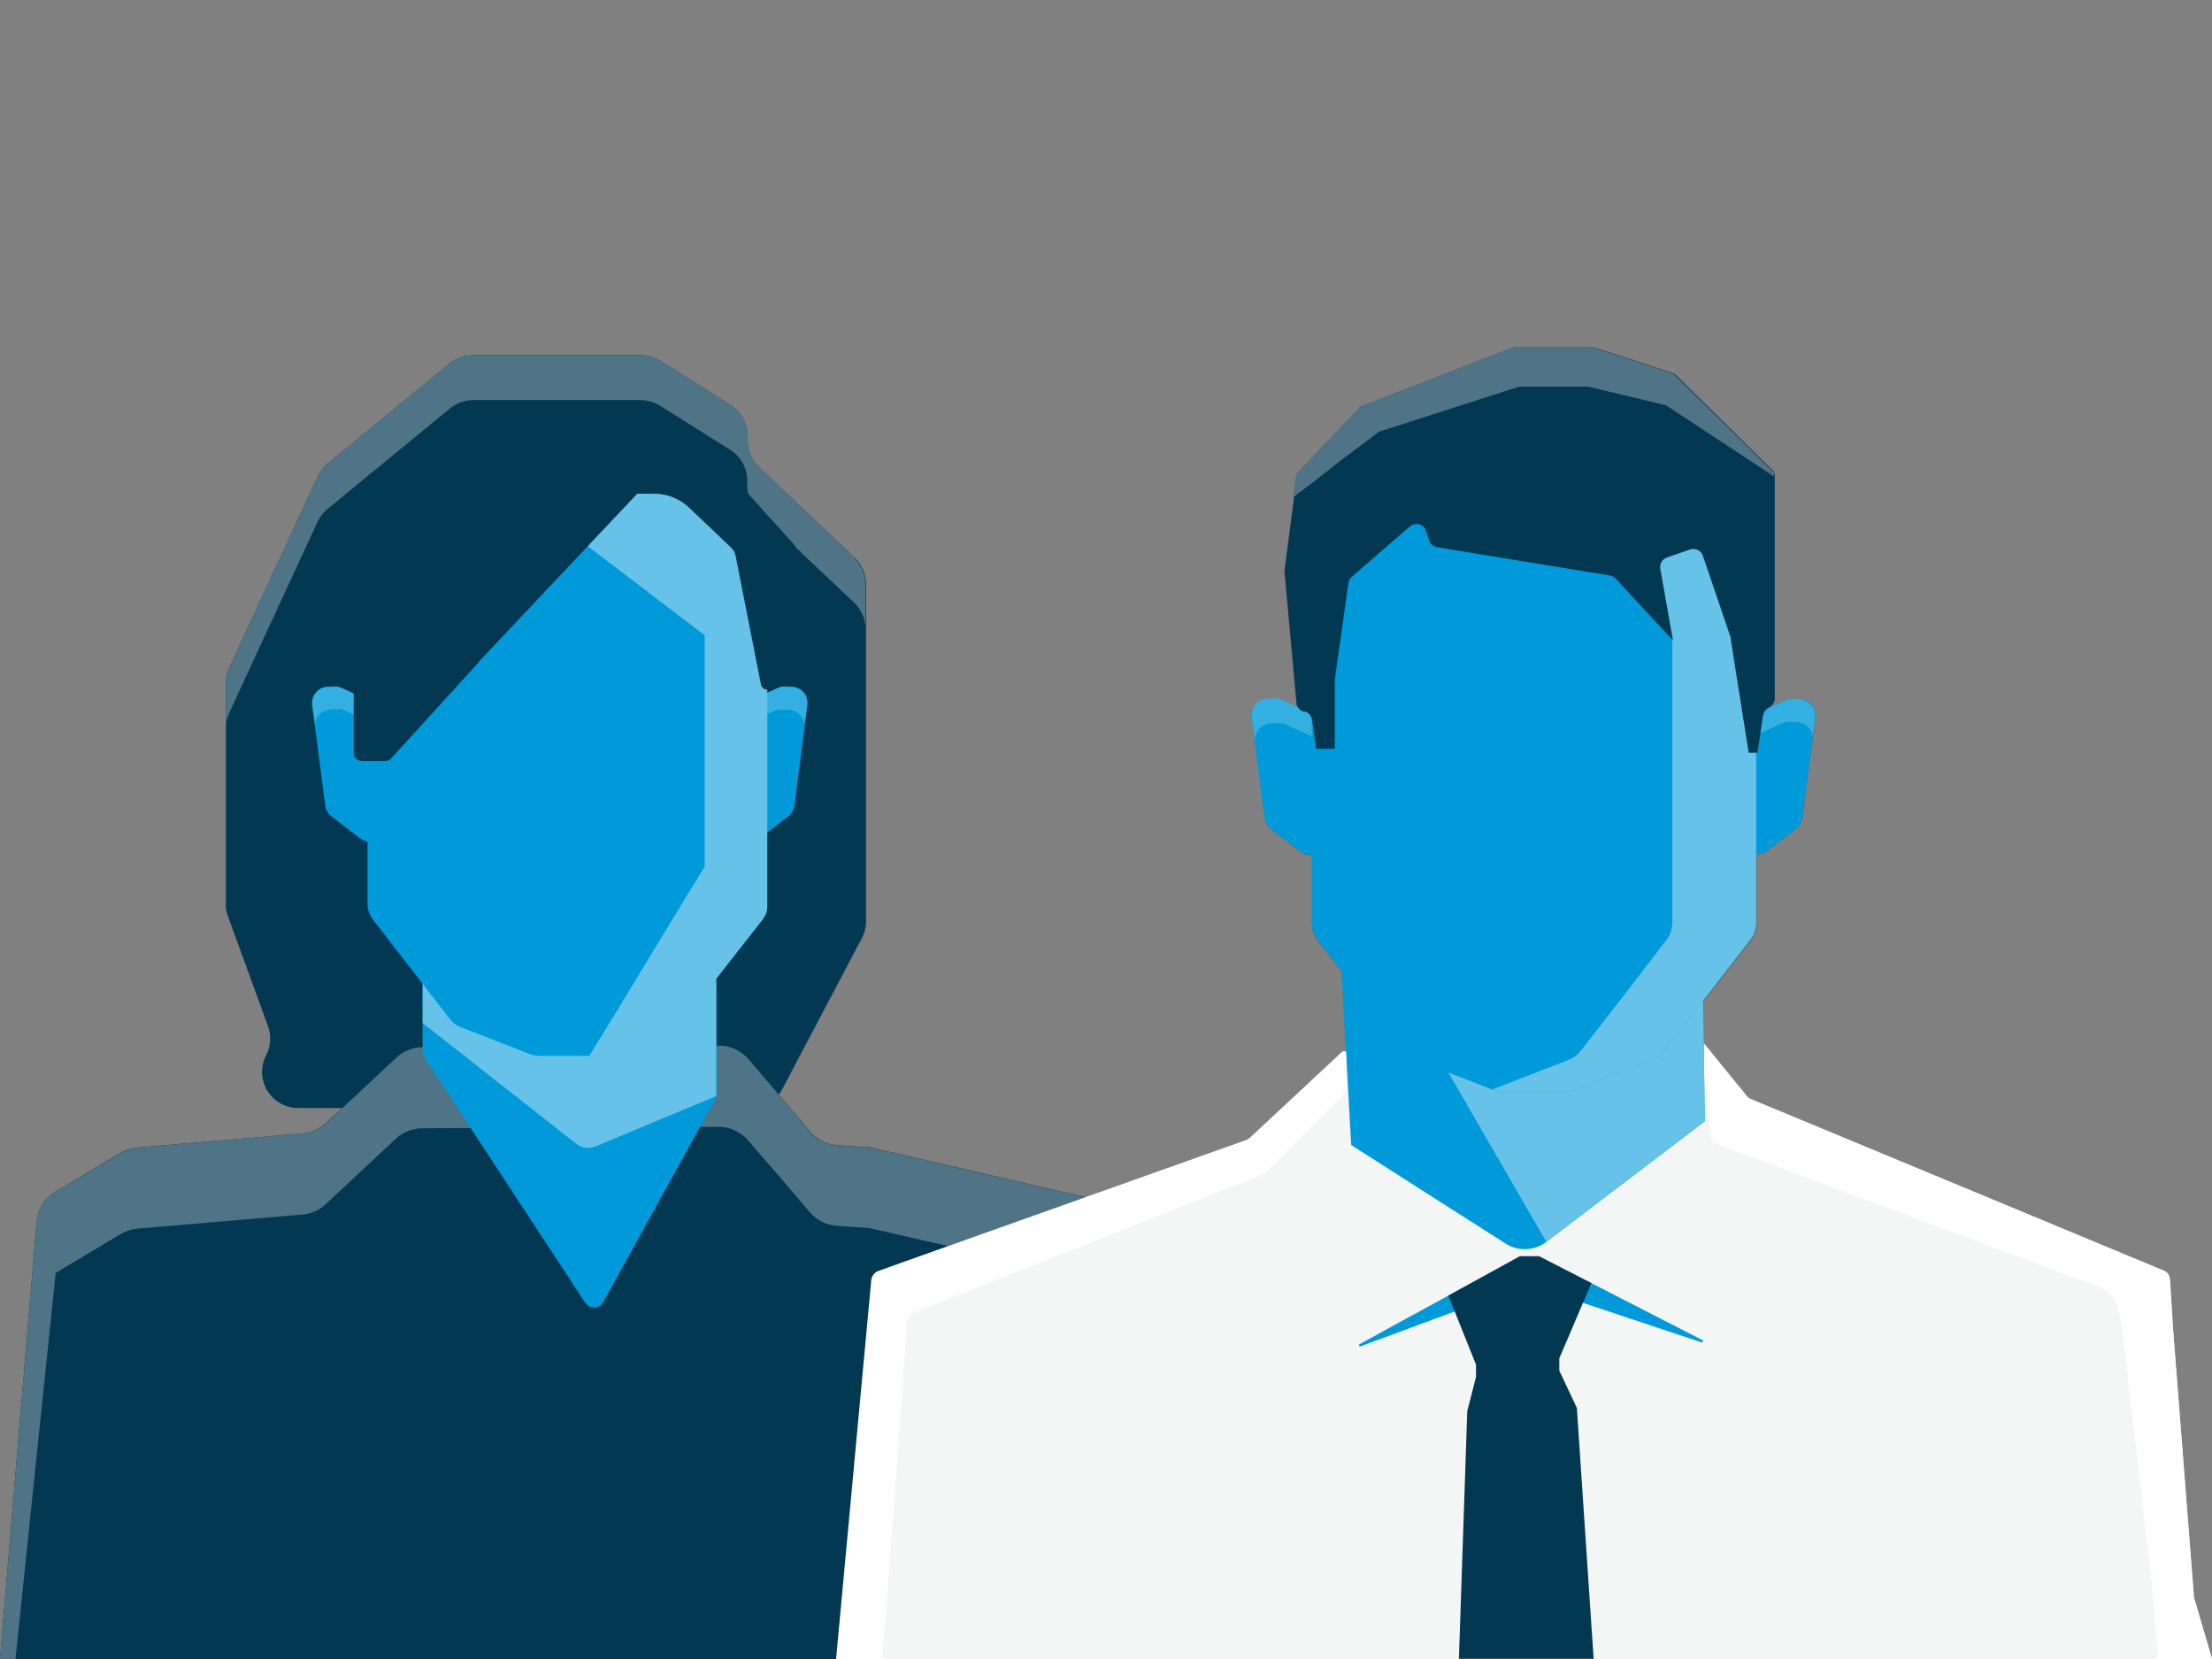 <?xml version="1.0" encoding="UTF-8"?>
<svg width="440px" height="330px" viewBox="0 0 440 330" version="1.1" xmlns="http://www.w3.org/2000/svg" xmlns:xlink="http://www.w3.org/1999/xlink">
    <rect x="0" y="0" width="440" height="330" fill="#808080" stroke="none"/>
    <title>Graphic elements / Icons / Rich icons / Employees</title>
    <g id="Graphic-elements-/-Icons-/-Rich-icons-/-Employees" stroke="none" stroke-width="1" fill="none" fill-rule="evenodd">
        <g id="Employees" transform="translate(0, 69)" fill-rule="nonzero">
            <path d="M436.43,248.84 L434.32,221.84 L432.21,194.84 L431.99,191.65 L431.77,188.46 L431.69,187.08 L431.6,185.7 C431.6,185.64 431.6,185.58 431.6,185.52 L431.6,185.19 C431.589,185.047 431.559,184.905 431.51,184.77 C431.463,184.637 431.396,184.512 431.31,184.4 C431.229,184.283 431.132,184.178 431.02,184.09 C430.906,184.001 430.782,183.928 430.65,183.87 L389.55,166.79 L348.4,149.78 L348.18,149.68 L347.97,149.54 C347.91,149.54 347.85,149.44 347.79,149.39 L347.62,149.21 L343.3,143.91 L338.97,138.61 L338.97,138.61 L338.97,138.61 L338.91,134.41 L338.86,130.2 L343.55,124.2 L348.25,118.14 C348.63,117.641 348.927,117.084 349.13,116.49 C349.338,115.899 349.443,115.277 349.44,114.65 L349.44,100.89 C349.776,100.904 350.112,100.874 350.44,100.8 C350.644,100.743 350.841,100.666 351.03,100.57 C351.221,100.479 351.402,100.369 351.57,100.24 L353,99.14 L354.43,98.04 L355.86,96.94 L357.29,95.84 C357.457,95.713 357.612,95.568 357.75,95.41 C357.891,95.25 358.015,95.076 358.12,94.89 C358.227,94.706 358.314,94.512 358.38,94.31 C358.451,94.109 358.501,93.901 358.53,93.69 L359.18,88.69 L359.83,83.69 L360.47,78.69 L361.12,73.69 L361.12,73.69 L361.12,73.69 C361.176,73.262 361.146,72.826 361.03,72.41 C360.917,72.004 360.727,71.624 360.47,71.29 C359.948,70.607 359.173,70.164 358.32,70.06 L357.98,70.06 L357.65,70.06 L357.32,70.06 L356.98,70.06 C356.83,70.05 356.68,70.05 356.53,70.06 L356.08,70.06 C355.931,70.083 355.784,70.116 355.64,70.16 C355.492,70.198 355.347,70.252 355.21,70.32 L354.13,70.82 L353.04,71.31 L352.51,71.55 L351.98,71.79 L352.09,71.72 L352.2,71.64 C352.328,71.547 352.445,71.439 352.55,71.32 C352.655,71.201 352.745,71.07 352.82,70.93 C352.888,70.789 352.942,70.642 352.98,70.49 C353.019,70.333 353.039,70.172 353.04,70.01 L353.04,25.86 C353.055,25.73 353.055,25.6 353.04,25.47 C353.011,25.34 352.97,25.213 352.92,25.09 L352.92,25.09 L352.92,25 L352.92,25 L352.92,25 C352.87,24.91 352.82,24.82 352.76,24.73 C352.698,24.643 352.628,24.563 352.55,24.49 L347.78,19.8 L343.01,15.11 L338.24,10.42 L333.47,5.72 L333.29,5.57 L333.11,5.44 L332.9,5.33 L332.69,5.25 L328.81,3.98 L324.93,2.72 L321.05,1.45 L317,0.13 L316.85,0.13 L316.69,0.13 L316.46,0.13 L316.38,0.13 L301.38,0.13 L301.2,0.13 L301.02,0.13 L300.84,0.19 L293.37,3.08 L286,6 L278.53,8.89 L271,11.74 L270.8,11.83 L270.61,11.95 L270.43,12.08 L270.27,12.23 L267.27,15.39 L264.27,18.55 L261.27,21.71 L258.27,24.86 C258.198,24.939 258.131,25.022 258.07,25.11 C258.01,25.2 257.96,25.29 257.91,25.38 C257.86,25.47 257.83,25.58 257.8,25.68 C257.769,25.781 257.749,25.885 257.74,25.99 L257.61,26.99 L257.49,27.99 L257.37,28.99 L257.25,29.99 L257.33,29.92 L257.42,29.86 L257.06,32.65 L256.7,35.44 L256.1,40.06 L255.5,44.69 L255.5,45.13 L256.1,51.62 L256.69,58.11 L257.28,64.61 L257.87,71.1 C257.88,71.24 257.91,71.379 257.96,71.51 C258.01,71.641 258.07,71.768 258.14,71.89 L257.62,71.66 L257.11,71.42 L256.03,70.93 L254.94,70.43 C254.803,70.362 254.658,70.308 254.51,70.27 C254.366,70.226 254.219,70.193 254.07,70.17 L253.62,70.17 C253.47,70.16 253.32,70.16 253.17,70.17 L252.83,70.17 L252.5,70.17 L252.17,70.17 L251.83,70.17 C250.977,70.274 250.202,70.717 249.68,71.4 C249.488,71.65 249.334,71.926 249.22,72.22 C249.109,72.523 249.038,72.839 249.01,73.16 C249.01,73.27 249.01,73.39 249.01,73.5 C249.01,73.61 249.01,73.73 249.01,73.85 L249.66,78.85 L250.31,83.85 L250.95,88.85 L251.6,93.85 C251.629,94.061 251.679,94.269 251.75,94.47 C251.816,94.672 251.903,94.866 252.01,95.05 C252.115,95.236 252.239,95.41 252.38,95.57 C252.518,95.728 252.673,95.873 252.84,96 L254.27,97.1 L255.7,98.2 L257.13,99.3 L258.56,100.4 C258.728,100.529 258.909,100.639 259.1,100.73 C259.291,100.827 259.493,100.904 259.7,100.96 C259.903,101.014 260.111,101.047 260.32,101.06 C260.533,101.085 260.747,101.085 260.96,101.06 L260.96,101.06 L260.96,114.72 C260.962,115.346 261.067,115.968 261.27,116.56 C261.473,117.154 261.77,117.711 262.15,118.21 L264.51,121.21 L266.87,124.26 L267.32,132.42 L267.77,140.59 L258.98,148.79 L250.18,156.99 C250.125,157.046 250.065,157.096 250,157.14 L249.81,157.27 L249.61,157.38 C249.541,157.419 249.467,157.449 249.39,157.47 L232.7,163.4 L216,169.2 L202,166 L188,162.75 L180.49,161 L173.05,159.27 L172.89,159.27 L172.73,159.27 L172.59,159.27 L172.44,159.27 L172.14,159.27 L171.83,159.27 L170.72,159.2 L169.61,159.12 L168.02,159.01 L166.42,158.9 C165.906,158.863 165.397,158.776 164.9,158.64 C164.407,158.501 163.929,158.317 163.47,158.09 C163.015,157.858 162.583,157.584 162.18,157.27 C161.774,156.953 161.402,156.594 161.07,156.2 L158.07,152.64 L155.07,149.07 L154.98,148.96 L154.89,148.86 C155.03,148.68 155.17,148.5 155.3,148.31 C155.432,148.117 155.552,147.917 155.66,147.71 L163.57,132.71 L171.48,117.66 C172.018,116.632 172.299,115.49 172.3,114.33 L172.3,47.43 C172.304,46.453 172.103,45.485 171.71,44.59 C171.341,43.61 170.757,42.725 170,42 L160.49,33 L150.98,24 C150.269,23.329 149.704,22.519 149.32,21.62 C148.933,20.723 148.733,19.757 148.73,18.78 L148.73,17.68 C148.724,15.209 147.452,12.914 145.36,11.6 L138.36,7.2 L131.36,2.8 C130.79,2.447 130.174,2.175 129.53,1.99 C128.88,1.8 128.207,1.706 127.53,1.71 L94,1.71 C92.332,1.706 90.715,2.286 89.43,3.35 L77.25,13.35 L65.08,23.35 C64.676,23.708 64.314,24.111 64,24.55 C63.669,24.971 63.39,25.431 63.17,25.92 L54.38,44.92 L45.6,63.92 C45.384,64.392 45.217,64.884 45.1,65.39 C44.992,65.896 44.938,66.412 44.94,66.93 L44.94,110.82 C44.929,111.214 44.949,111.609 45,112 C45.075,112.409 45.185,112.81 45.33,113.2 L49.33,124.15 L53.33,135.15 C54.009,137.039 53.871,139.126 52.95,140.91 L52.95,140.91 C51.798,143.136 51.89,145.802 53.194,147.944 C54.497,150.085 56.823,151.391 59.33,151.39 L68.12,151.39 L66.47,152.93 L64.81,154.47 C64.501,154.763 64.167,155.028 63.81,155.26 C63.456,155.496 63.081,155.7 62.69,155.87 C62.301,156.048 61.896,156.189 61.48,156.29 C61.064,156.399 60.639,156.472 60.21,156.51 L43.74,157.92 L27.26,159.32 L26.97,159.32 L26.68,159.37 C26.485,159.396 26.291,159.433 26.1,159.48 C25.911,159.519 25.724,159.569 25.54,159.63 C25.36,159.686 25.183,159.753 25.01,159.83 C24.832,159.9 24.659,159.98 24.49,160.07 L24.21,160.2 L23.94,160.36 L20.79,162.24 L17.65,164.12 L17.57,164.12 L17.48,164.17 L14.26,166.11 L11,168.09 C10.513,168.375 10.058,168.711 9.64,169.09 C9.229,169.481 8.863,169.917 8.55,170.39 C8.398,170.611 8.261,170.841 8.14,171.08 C8.013,171.316 7.899,171.56 7.8,171.81 C7.687,172.087 7.594,172.371 7.52,172.66 C7.437,172.952 7.373,173.249 7.33,173.55 L3.67,217.25 L0,261 L440,261 L438.21,254.92 L436.43,248.84 Z" id="Path" fill="#023852" opacity="0.3" style="mix-blend-mode: multiply;"></path>
            <path d="M148.69,18.76 L148.69,17.65 C148.692,15.177 147.418,12.879 145.32,11.57 L138.32,7.17 L131.32,2.77 C130.179,2.045 128.852,1.667 127.5,1.68 L94,1.68 C93.172,1.68 92.35,1.821 91.57,2.1 C90.791,2.374 90.066,2.784 89.43,3.31 L77.25,13.31 L65.08,23.31 C64.673,23.669 64.311,24.075 64,24.52 C63.669,24.941 63.39,25.401 63.17,25.89 L54.38,44.89 L45.6,63.89 C45.383,64.361 45.215,64.854 45.1,65.36 C44.991,65.866 44.938,66.382 44.94,66.9 L44.94,110.79 C44.927,111.194 44.947,111.599 45,112 C45.075,112.412 45.185,112.817 45.33,113.21 L49.33,124.16 L53.33,135.16 C54.009,137.046 53.872,139.13 52.95,140.91 L52.95,140.91 C51.793,143.137 51.883,145.807 53.187,147.951 C54.491,150.095 56.82,151.403 59.33,151.4 L149.25,151.4 C151.916,151.39 154.36,149.915 155.61,147.56 L163.52,132.56 L171.43,117.56 C171.698,117.046 171.903,116.503 172.04,115.94 C172.18,115.377 172.25,114.8 172.25,114.22 L172.25,47.16 C172.244,45.186 171.431,43.3 170,41.94 L160.49,32.94 L150.98,23.94 C150.269,23.273 149.704,22.466 149.32,21.57 C148.924,20.685 148.71,19.729 148.69,18.76 Z" id="Path" fill="#023852"></path>
            <path d="M170,41.94 L160.49,32.94 L150.98,23.94 C150.269,23.273 149.704,22.466 149.32,21.57 C148.934,20.673 148.734,19.707 148.73,18.73 L148.73,17.65 C148.732,15.177 147.458,12.879 145.36,11.57 L138.36,7.17 L131.36,2.77 C130.219,2.045 128.892,1.667 127.54,1.68 L94,1.68 C93.172,1.679 92.35,1.821 91.57,2.1 C90.791,2.374 90.066,2.784 89.43,3.31 L77.25,13.31 L65.08,23.31 C64.673,23.669 64.311,24.075 64,24.52 C63.669,24.941 63.39,25.401 63.17,25.89 L54.38,44.89 L45.6,63.89 C45.383,64.361 45.215,64.854 45.1,65.36 C44.991,65.866 44.938,66.382 44.94,66.9 L44.94,75.81 C44.938,75.292 44.992,74.776 45.1,74.27 C45.217,73.764 45.384,73.272 45.6,72.8 L54.38,53.8 L63.17,34.8 C63.39,34.311 63.669,33.851 64,33.43 C64.329,33.006 64.705,32.62 65.12,32.28 L77.29,22.28 L89.47,12.28 C90.738,11.207 92.339,10.609 94,10.59 L127.44,10.59 C128.792,10.589 130.116,10.97 131.26,11.69 L138.26,16.08 L145.26,20.48 C147.352,21.794 148.624,24.089 148.63,26.56 L148.63,27.67 C148.633,28.647 148.833,29.613 149.22,30.51 C149.604,31.409 150.169,32.219 150.88,32.89 L160.39,41.89 L169.9,50.89 C170.612,51.556 171.178,52.363 171.56,53.26 C171.953,54.155 172.154,55.123 172.15,56.1 L172.15,47.19 C172.144,45.216 171.331,43.33 169.9,41.97 L170,41.94 Z" id="Path" fill="#4E7486"></path>
            <path d="M231.51,199 L226.84,186.56 L222.17,174.12 C221.944,173.519 221.645,172.948 221.28,172.42 C220.553,171.384 219.585,170.54 218.46,169.96 C217.892,169.668 217.291,169.446 216.67,169.3 L205.76,166.78 L194.86,164.25 L184,161.75 L173.1,159.22 L172.8,159.16 L172.49,159.16 L172.19,159.16 C172.087,159.155 171.983,159.155 171.88,159.16 L169.18,158.97 L166.47,158.79 C165.957,158.748 165.448,158.661 164.95,158.53 C164.457,158.391 163.979,158.207 163.52,157.98 C163.067,157.745 162.635,157.47 162.23,157.16 C161.829,156.837 161.457,156.479 161.12,156.09 L158.12,152.52 L155.12,148.95 L152.12,145.39 L149.12,141.82 C148.752,141.391 148.34,141.002 147.89,140.66 C147.443,140.329 146.964,140.045 146.46,139.81 C145.95,139.578 145.417,139.401 144.87,139.28 C144.26,139.111 143.632,139.017 143,139 L128.28,139.08 L113.55,139.15 L98.82,139.22 L84.1,139.29 C83.617,139.291 83.134,139.338 82.66,139.43 C82.192,139.522 81.734,139.656 81.29,139.83 C80.846,140.01 80.418,140.228 80.01,140.48 C79.603,140.736 79.221,141.031 78.87,141.36 L75.35,144.62 L71.84,147.89 L68.33,151.15 L64.81,154.41 C64.501,154.706 64.167,154.974 63.81,155.21 C63.453,155.442 63.079,155.646 62.69,155.82 C62.298,155.99 61.893,156.13 61.48,156.24 C61.064,156.35 60.639,156.421 60.21,156.45 L51.97,157.16 L43.74,157.86 L35.5,158.56 L27.26,159.27 C26.968,159.29 26.677,159.33 26.39,159.39 C26.103,159.451 25.819,159.528 25.54,159.62 C25.261,159.707 24.987,159.81 24.72,159.93 C24.452,160.051 24.191,160.188 23.94,160.34 L20.71,162.28 L17.48,164.21 L14.26,166.14 L11,168.06 C10.509,168.339 10.053,168.675 9.64,169.06 C9.229,169.447 8.863,169.88 8.55,170.35 C7.92,171.303 7.503,172.381 7.33,173.51 L3.65,217.26 L0,261 L240.48,261 L236,230 L231.51,199 Z" id="Path" fill="#023852"></path>
            <path d="M231.51,199 L226.84,186.56 L222.17,174.12 C221.944,173.519 221.645,172.948 221.28,172.42 C220.553,171.384 219.585,170.54 218.46,169.96 C217.892,169.668 217.291,169.446 216.67,169.3 L194.86,164.3 L173.05,159.25 L172.75,159.19 L172.44,159.19 L172.14,159.19 C172.037,159.185 171.933,159.185 171.83,159.19 L169.13,159 L166.42,158.82 C165.907,158.778 165.398,158.691 164.9,158.56 C164.407,158.421 163.929,158.237 163.47,158.01 C163.017,157.775 162.585,157.5 162.18,157.19 C161.779,156.867 161.407,156.509 161.07,156.12 L155,148.83 L148.91,141.7 C148.542,141.271 148.13,140.882 147.68,140.54 C147.233,140.209 146.754,139.925 146.25,139.69 C145.74,139.458 145.207,139.281 144.66,139.16 C144.114,139.047 143.557,138.994 143,139 L113.55,139.15 L84.1,139.29 C83.617,139.291 83.134,139.338 82.66,139.43 C82.192,139.522 81.734,139.656 81.29,139.83 C80.846,140.01 80.418,140.228 80.01,140.48 C79.603,140.736 79.221,141.031 78.87,141.36 L71.87,147.89 L64.87,154.41 C64.561,154.706 64.227,154.974 63.87,155.21 C63.513,155.442 63.139,155.646 62.75,155.82 C62.358,155.99 61.953,156.13 61.54,156.24 C61.124,156.35 60.699,156.421 60.27,156.45 L43.8,157.86 L27.32,159.27 C27.028,159.29 26.737,159.33 26.45,159.39 C26.163,159.451 25.879,159.528 25.6,159.62 C25.321,159.707 25.047,159.81 24.78,159.93 C24.512,160.051 24.251,160.188 24,160.34 L17.54,164.21 L11,168.06 C10.509,168.339 10.053,168.675 9.64,169.06 C9.229,169.447 8.863,169.88 8.55,170.35 C7.92,171.303 7.503,172.381 7.33,173.51 L3.65,217.26 L0,261 L3.08,261 L7.08,222.6 L11.08,184.21 L17.53,180.34 L23.99,176.48 C24.494,176.178 25.031,175.933 25.59,175.75 C25.868,175.657 26.152,175.583 26.44,175.53 C26.727,175.471 27.018,175.428 27.31,175.4 L43.69,174 L60.16,172.6 C60.589,172.562 61.014,172.489 61.43,172.38 C61.846,172.279 62.251,172.138 62.64,171.96 C63.031,171.79 63.406,171.586 63.76,171.35 C64.117,171.118 64.451,170.853 64.76,170.56 L71.76,164.03 L78.76,157.5 C79.111,157.171 79.493,156.876 79.9,156.62 C80.306,156.367 80.734,156.153 81.18,155.98 C81.622,155.801 82.081,155.668 82.55,155.58 C83.024,155.485 83.506,155.434 83.99,155.43 L113.44,155.29 L142.89,155.15 C143.455,155.141 144.019,155.198 144.57,155.32 C145.117,155.441 145.65,155.618 146.16,155.85 C146.666,156.084 147.146,156.373 147.59,156.71 C148.042,157.045 148.455,157.431 148.82,157.86 L155,165 L161.09,172.13 C161.422,172.524 161.794,172.883 162.2,173.2 C162.603,173.514 163.035,173.788 163.49,174.02 C163.949,174.247 164.427,174.431 164.92,174.57 C165.417,174.706 165.926,174.793 166.44,174.83 L169.15,175.02 L171.85,175.2 L172.16,175.2 L172.46,175.2 L172.77,175.25 L173.07,175.31 L194.88,180.31 L216.69,185.36 C217.311,185.506 217.912,185.728 218.48,186.02 C219.608,186.6 220.577,187.448 221.3,188.49 C221.665,189.015 221.964,189.582 222.19,190.18 L225.34,218.39 L228.5,246.6 L231.18,253.74 L233.86,260.89 L240.5,260.89 L236,230 L231.51,199 Z" id="Path" fill="#4E7486"></path>
            <path d="M84.07,119.48 L84.07,140.18 C84.06,140.28 84.06,140.38 84.07,140.48 C84.08,140.582 84.1,140.682 84.13,140.78 C84.13,140.87 84.2,140.97 84.24,141.06 C84.28,141.152 84.33,141.239 84.39,141.32 L92.39,153.52 L100.39,165.72 L108.39,177.92 L116.39,190.11 C116.594,190.421 116.877,190.673 117.21,190.84 C117.52,190.995 117.864,191.068 118.21,191.05 C118.952,191.048 119.636,190.647 120,190 L125.57,179.92 L131.14,169.84 L136.71,159.75 L142.28,149.67 C142.326,149.597 142.366,149.52 142.4,149.44 C142.4,149.35 142.46,149.27 142.48,149.19 C142.501,149.104 142.518,149.018 142.53,148.93 C142.535,148.843 142.535,148.757 142.53,148.67 L142.53,126.82 C142.534,126.567 142.49,126.316 142.4,126.08 C142.313,125.848 142.185,125.635 142.02,125.45 C141.858,125.264 141.665,125.109 141.45,124.99 C141.226,124.869 140.982,124.787 140.73,124.75 L127.15,122.92 L113.57,121.08 L100,119.25 L86.42,117.42 C86.119,117.372 85.81,117.396 85.52,117.49 C84.96,117.665 84.499,118.068 84.25,118.6 C84.124,118.876 84.063,119.177 84.07,119.48 Z" id="Path" fill="#0099DA"></path>
            <path d="M84.07,117.1 L84.07,134.5 L91.7,140.5 L99.33,146.5 L106.96,152.5 L114.59,158.5 C114.857,158.715 115.153,158.89 115.47,159.02 C115.787,159.161 116.125,159.253 116.47,159.29 C116.802,159.334 117.138,159.334 117.47,159.29 C117.814,159.249 118.15,159.161 118.47,159.03 L124.47,156.53 L130.47,154.03 L136.47,151.53 L142.47,149.03 L142.47,125 L127.85,123 L113.23,121 L98.61,119 L84.07,117.1 Z" id="Path" fill="#66C2E9" style="mix-blend-mode: multiply;"></path>
            <path d="M150.35,69.84 L151.44,69.34 L152.53,68.84 L153.62,68.34 L154.71,67.85 C154.845,67.784 154.985,67.73 155.13,67.69 C155.273,67.644 155.421,67.61 155.57,67.59 C155.872,67.544 156.178,67.544 156.48,67.59 L156.81,67.59 L157.15,67.59 L157.48,67.59 L157.81,67.59 C158.241,67.648 158.655,67.79 159.03,68.01 C159.394,68.219 159.713,68.498 159.97,68.83 C160.492,69.514 160.722,70.377 160.61,71.23 L159.96,76.23 L159.31,81.23 L158.67,86.23 L158.02,91.23 C157.991,91.445 157.941,91.656 157.87,91.86 C157.804,92.059 157.717,92.25 157.61,92.43 C157.507,92.617 157.383,92.792 157.24,92.95 C157.102,93.108 156.947,93.253 156.78,93.38 L155.35,94.48 L153.92,95.58 L152.49,96.68 L151.06,97.78 C150.89,97.908 150.709,98.022 150.52,98.12 C150.326,98.21 150.126,98.283 149.92,98.34 C149.717,98.394 149.509,98.427 149.3,98.44 C149.087,98.465 148.873,98.465 148.66,98.44 L148.39,98.44 L148.11,98.44 L147.84,98.44 L147.56,98.44 C147.118,98.384 146.693,98.237 146.31,98.01 C145.943,97.792 145.623,97.503 145.37,97.16 C145.119,96.814 144.935,96.424 144.83,96.01 C144.718,95.579 144.701,95.128 144.78,94.69 L145.71,89.11 L146.64,83.54 L147.57,77.96 L148.5,72.38 C148.546,72.118 148.623,71.863 148.73,71.62 C148.834,71.377 148.968,71.149 149.13,70.94 C149.293,70.734 149.477,70.546 149.68,70.38 C149.878,70.171 150.104,69.99 150.35,69.84 L150.35,69.84 Z" id="Path" fill="#0099DA"></path>
            <path d="M157.82,67.71 L157.48,67.66 L157.15,67.66 L156.82,67.66 L156.48,67.61 C156.33,67.595 156.18,67.595 156.03,67.61 L155.58,67.61 C155.431,67.633 155.284,67.666 155.14,67.71 C154.993,67.753 154.849,67.806 154.71,67.87 L153.62,68.37 L152.54,68.86 L151.45,69.36 L150.36,69.86 C150.116,69.969 149.887,70.11 149.68,70.28 C149.251,70.602 148.908,71.025 148.68,71.51 C148.577,71.754 148.503,72.009 148.46,72.27 L148.27,73.38 L148.09,74.48 L147.91,75.58 L147.72,76.68 C147.779,76.437 147.867,76.203 147.98,75.98 C148.092,75.76 148.226,75.553 148.38,75.36 C148.539,75.169 148.716,74.995 148.91,74.84 C149.11,74.689 149.324,74.558 149.55,74.45 L150.67,73.94 L151.8,73.43 L152.92,72.92 L154.04,72.4 C154.183,72.336 154.33,72.283 154.48,72.24 C154.626,72.192 154.777,72.159 154.93,72.14 C155.086,72.125 155.244,72.125 155.4,72.14 C155.553,72.13 155.707,72.13 155.86,72.14 L156.21,72.14 L156.55,72.19 L156.89,72.19 L157.24,72.24 C157.587,72.294 157.924,72.398 158.24,72.55 C158.554,72.707 158.841,72.913 159.09,73.16 C159.339,73.406 159.548,73.69 159.71,74 C159.874,74.314 159.988,74.651 160.05,75 L160.17,74.08 L160.29,73.17 L160.41,72.26 L160.53,71.34 C160.581,70.911 160.551,70.477 160.44,70.06 C160.356,69.684 160.207,69.325 160,69 C159.744,68.668 159.429,68.386 159.07,68.17 C158.69,67.931 158.264,67.774 157.82,67.71 Z" id="Path" fill="#33AFE2"></path>
            <path d="M72.32,69.84 L71.23,69.34 L70.14,68.84 L69.06,68.34 L68,67.85 C67.863,67.782 67.718,67.728 67.57,67.69 C67.427,67.641 67.28,67.608 67.13,67.59 C66.832,67.543 66.528,67.543 66.23,67.59 L65.89,67.59 L65.56,67.59 L65.23,67.59 L64.89,67.59 C64.46,67.651 64.046,67.793 63.67,68.01 C63.309,68.22 62.993,68.498 62.74,68.83 C62.489,69.164 62.299,69.54 62.18,69.94 C62.07,70.361 62.039,70.798 62.09,71.23 L62.74,76.23 L63.39,81.23 L64.04,86.23 L64.69,91.23 C64.72,91.443 64.767,91.654 64.83,91.86 C64.9,92.059 64.99,92.25 65.1,92.43 C65.199,92.617 65.32,92.791 65.46,92.95 C65.602,93.109 65.759,93.253 65.93,93.38 L67.36,94.48 L68.79,95.58 L70.22,96.68 L71.65,97.78 C71.82,97.908 72.001,98.022 72.19,98.12 C72.381,98.208 72.578,98.282 72.78,98.34 C72.986,98.394 73.197,98.427 73.41,98.44 C73.623,98.465 73.837,98.465 74.05,98.44 L74.32,98.44 L74.6,98.44 L74.87,98.44 L75.15,98.44 C75.588,98.382 76.01,98.236 76.39,98.01 C76.757,97.792 77.077,97.503 77.33,97.16 C77.584,96.815 77.771,96.425 77.88,96.01 C77.982,95.577 77.999,95.129 77.93,94.69 L77,89 L76,83.41 L75.06,77.83 L74.13,72.25 C74.087,71.989 74.013,71.734 73.91,71.49 C73.802,71.249 73.668,71.021 73.51,70.81 C73.347,70.604 73.163,70.416 72.96,70.25 C72.763,70.089 72.548,69.952 72.32,69.84 Z" id="Path" fill="#0099DA"></path>
            <path d="M64.86,67.71 L65.19,67.66 L65.53,67.66 L65.86,67.66 L66.19,67.61 C66.343,67.595 66.497,67.595 66.65,67.61 L67.1,67.61 C67.249,67.634 67.396,67.667 67.54,67.71 C67.683,67.755 67.823,67.808 67.96,67.87 L69.05,68.37 L70.14,68.86 L71.23,69.36 L72.32,69.86 C72.8,70.092 73.218,70.435 73.54,70.86 C73.704,71.064 73.838,71.289 73.94,71.53 C74.047,71.773 74.124,72.028 74.17,72.29 L74.35,73.4 L74.54,74.5 L74.72,75.6 L74.9,76.7 C74.841,76.457 74.753,76.223 74.64,76 C74.532,75.778 74.397,75.57 74.24,75.38 C74.087,75.187 73.913,75.013 73.72,74.86 C73.518,74.707 73.3,74.576 73.07,74.47 L72,73.87 L70.88,73.36 L69.76,72.85 L68.64,72.33 C68.497,72.268 68.35,72.214 68.2,72.17 C68.05,72.121 67.896,72.088 67.74,72.07 C67.587,72.055 67.433,72.055 67.28,72.07 C67.123,72.06 66.967,72.06 66.81,72.07 L66.47,72.07 L66.13,72.12 L65.78,72.12 L65.44,72.17 C65.093,72.221 64.755,72.326 64.44,72.48 C64.124,72.639 63.834,72.845 63.58,73.09 C63.331,73.336 63.122,73.62 62.96,73.93 C62.8,74.245 62.688,74.582 62.63,74.93 L62.51,74.01 L62.39,73.1 L62.27,72.19 L62.15,71.27 C62.094,70.842 62.124,70.406 62.24,69.99 C62.347,69.585 62.538,69.207 62.8,68.88 C63.056,68.548 63.371,68.266 63.73,68.05 C64.081,67.865 64.465,67.75 64.86,67.71 L64.86,67.71 Z" id="Path" fill="#33AFE2"></path>
            <path d="M142.5,29.19 C142.334,28.669 142.084,28.18 141.76,27.74 C141.452,27.304 141.073,26.922 140.64,26.61 C140.209,26.299 139.733,26.053 139.23,25.88 C138.711,25.708 138.167,25.62 137.62,25.62 L87.82,25.62 C87.273,25.62 86.729,25.707 86.21,25.88 C85.706,26.05 85.23,26.297 84.8,26.61 C84.365,26.924 83.984,27.305 83.67,27.74 C83.352,28.182 83.106,28.671 82.94,29.19 L80.53,36.79 L78.11,44.39 L75.7,52 L73.29,59.6 C73.29,59.72 73.21,59.85 73.18,59.98 C73.15,60.11 73.13,60.23 73.11,60.36 C73.09,60.49 73.11,60.62 73.11,60.75 C73.11,60.88 73.11,61.01 73.11,61.15 L73.11,110.8 C73.108,111.082 73.132,111.363 73.18,111.64 C73.267,112.194 73.45,112.729 73.72,113.22 C73.851,113.471 74.005,113.708 74.18,113.93 L78,118.87 L81.83,123.81 L85.66,128.75 L89.49,133.69 C89.627,133.877 89.781,134.051 89.95,134.21 C90.114,134.371 90.288,134.521 90.47,134.66 C90.66,134.8 90.85,134.92 91.05,135.04 C91.252,135.153 91.463,135.25 91.68,135.33 L95.14,136.67 L98.55,138 L102.01,139.34 L105.47,140.69 L105.92,140.84 C106.226,140.917 106.537,140.974 106.85,141.01 L107.33,141.01 L118.11,141.01 L118.59,141.01 C118.748,140.996 118.905,140.972 119.06,140.94 C119.215,140.915 119.369,140.882 119.52,140.84 L119.97,140.69 L123.43,139.34 L126.89,138 L130.35,136.66 L133.81,135.32 C134.026,135.236 134.236,135.139 134.44,135.03 C134.64,134.91 134.83,134.79 135.02,134.65 C135.202,134.511 135.376,134.361 135.54,134.2 C135.709,134.041 135.863,133.867 136,133.68 L139.83,128.74 L143.66,123.8 L147.49,118.86 L151.32,113.92 C151.492,113.696 151.646,113.458 151.78,113.21 C151.914,112.963 152.027,112.705 152.12,112.44 C152.212,112.177 152.279,111.906 152.32,111.63 C152.368,111.353 152.392,111.072 152.39,110.79 L152.39,61.14 C152.39,61 152.39,60.87 152.39,60.74 C152.39,60.61 152.39,60.48 152.39,60.35 C152.39,60.22 152.39,60.09 152.32,59.97 C152.25,59.85 152.25,59.71 152.21,59.59 L149.8,51.99 L147.38,44.39 L144.97,36.79 L142.5,29.19 Z" id="Path" fill="#0099DA"></path>
            <path d="M152.43,59.71 L150,51.93 L147.53,44.16 L145,36.38 L142.53,28.6 C142.392,28.164 142.186,27.752 141.92,27.38 C141.653,27.023 141.337,26.707 140.98,26.44 C140.245,25.913 139.365,25.627 138.46,25.62 L99.57,25.62 C99.533,25.706 99.509,25.797 99.5,25.89 C99.485,25.983 99.485,26.077 99.5,26.17 C99.515,26.267 99.553,26.36 99.61,26.44 C99.665,26.526 99.733,26.603 99.81,26.67 L109.9,34.35 L120,42 L130.08,49.68 L140.17,57.36 L140.17,103.36 L134.43,112.78 L128.7,122.19 L123,131.62 L117.23,141 L118.51,141 C118.643,141.01 118.777,141.01 118.91,141 L119.3,140.95 L119.68,140.86 L120.06,140.73 L123.61,139.36 L127.16,137.98 L130.71,136.6 L134.27,135.22 C134.448,135.15 134.621,135.07 134.79,134.98 C134.957,134.888 135.118,134.785 135.27,134.67 C135.428,134.557 135.575,134.43 135.71,134.29 C135.85,134.156 135.981,134.013 136.1,133.86 L140.01,128.86 L143.92,123.86 L147.83,118.86 L151.74,113.86 C151.879,113.672 152.006,113.475 152.12,113.27 C152.343,112.858 152.495,112.412 152.57,111.95 C152.61,111.719 152.63,111.485 152.63,111.25 L152.63,61 C152.63,60.89 152.63,60.78 152.63,60.68 C152.63,60.58 152.63,60.46 152.63,60.35 L152.57,60.03 L152.43,59.71 Z" id="Path" fill="#66C2E9" style="mix-blend-mode: multiply;"></path>
            <path d="M158.25,40.35 C158.26,40.24 158.26,40.13 158.25,40.02 C158.229,39.911 158.199,39.804 158.16,39.7 L158.01,39.41 C157.949,39.319 157.882,39.232 157.81,39.15 L152.24,33 L146.72,26.86 L141.19,20.72 L135.66,14.58 C135.515,14.418 135.354,14.27 135.18,14.14 C135.004,14.013 134.816,13.903 134.62,13.81 C134.418,13.728 134.211,13.662 134,13.61 C133.787,13.561 133.569,13.538 133.35,13.54 L125.58,13.48 L117.82,13.42 L110.05,13.37 L102.28,13.31 L102.09,13.31 L101.9,13.31 L101.72,13.31 L101.54,13.38 L94.72,16.23 L87.9,19.16 L81.08,22 L74.26,24.85 C73.759,25.067 73.325,25.412 73,25.85 C72.838,26.055 72.704,26.28 72.6,26.52 C72.489,26.765 72.412,27.024 72.37,27.29 L70.73,37.35 L69.08,47.35 L67.44,57.41 L65.8,67.41 L66,67.41 C66.153,67.395 66.307,67.395 66.46,67.41 L66.91,67.41 C67.059,67.433 67.206,67.466 67.35,67.51 C67.496,67.555 67.64,67.608 67.78,67.67 L68.84,68.16 L69.9,68.65 L70.96,69.13 L72.02,69.62 C72.162,69.685 72.314,69.722 72.47,69.73 C72.618,69.739 72.767,69.722 72.91,69.68 C73.056,69.638 73.193,69.567 73.31,69.47 C73.433,69.376 73.538,69.261 73.62,69.13 L74.49,67.68 L75.36,66.23 L76.23,64.79 L77.1,63.34 C77.104,63.297 77.104,63.253 77.1,63.21 C77.096,63.167 77.096,63.123 77.1,63.08 C77.1,63.08 77.1,63 77.1,62.96 L77.1,48.74 C77.1,48.552 77.12,48.364 77.16,48.18 C77.19,47.996 77.237,47.815 77.3,47.64 C77.367,47.462 77.451,47.292 77.55,47.13 C77.642,46.967 77.753,46.816 77.88,46.68 L81.17,42.91 L84.45,39.15 L87.74,35.39 L91.03,31.63 C91.176,31.462 91.34,31.311 91.52,31.18 C91.698,31.048 91.889,30.934 92.09,30.84 C92.296,30.751 92.511,30.68 92.73,30.63 C92.947,30.581 93.168,30.558 93.39,30.56 L101.03,30.56 L101.31,30.56 L101.58,30.62 L101.85,30.71 L103.78,31.43 L105.72,32.16 L107.65,32.88 L109.59,33.61 C109.796,33.688 110.011,33.742 110.23,33.77 C110.449,33.795 110.671,33.795 110.89,33.77 C111.107,33.758 111.322,33.721 111.53,33.66 C111.744,33.601 111.952,33.521 112.15,33.42 L113.95,32.42 L115.74,31.48 L117.53,30.54 L119.33,29.54 C119.439,29.482 119.553,29.432 119.67,29.39 C119.79,29.34 119.913,29.299 120.04,29.27 C120.161,29.24 120.285,29.219 120.41,29.21 C120.536,29.2 120.664,29.2 120.79,29.21 L130.18,29.21 C130.814,29.209 131.447,29.27 132.07,29.39 C132.687,29.509 133.29,29.69 133.87,29.93 C135.039,30.388 136.109,31.067 137.02,31.93 L139.12,33.93 L141.23,35.93 L143.33,37.93 L145.43,39.93 C145.544,40.043 145.651,40.163 145.75,40.29 C145.84,40.42 145.93,40.55 146.01,40.69 C146.084,40.832 146.147,40.979 146.2,41.13 C146.258,41.279 146.302,41.433 146.33,41.59 L147.59,47.99 L148.85,54.39 L150.11,60.79 L151.37,67.19 C151.408,67.38 151.491,67.558 151.61,67.71 C151.726,67.853 151.869,67.971 152.03,68.06 C152.194,68.144 152.376,68.188 152.56,68.19 C152.753,68.196 152.944,68.159 153.12,68.08 L153.37,67.96 L153.62,67.85 L154,68 L154.25,67.89 C154.821,67.626 155.441,67.487 156.07,67.48 C156.28,67.465 156.49,67.465 156.7,67.48 L156.94,67.48 L157.19,67.48 L157.43,67.48 L157.68,67.48 L157.68,67.48 C157.868,67.52 158.062,67.52 158.25,67.48 C158.427,67.43 158.591,67.341 158.73,67.22 C158.866,67.105 158.975,66.962 159.05,66.8 C159.133,66.629 159.171,66.44 159.16,66.25 L158.93,59.75 L158.7,53.25 L158.48,46.75 L158.25,40.35 Z" id="Path" fill="#023852"></path>
            <path d="M131.05,24.66 L102.42,28.49 L73.79,32.32 L71,49.74 L68.23,67.15 L69.54,67.87 L70.86,68.58 C70.71,68.73 70.58,68.45 70.5,68.19 C70.42,67.93 70.36,67.69 70.36,67.91 L70.36,80.75 C70.362,81.179 70.535,81.589 70.84,81.89 C71.142,82.2 71.557,82.373 71.99,82.37 L76.63,82.37 C76.857,82.369 77.082,82.321 77.29,82.23 C77.496,82.14 77.68,82.007 77.83,81.84 L86.46,72.36 L95.09,62.88 L95.23,62.7 L95.34,62.52 L113.18,43.59 L131.05,24.66 Z" id="Path" fill="#023852"></path>
            <path d="M259.25,72.23 L258.16,71.73 L257.07,71.24 L255.98,70.74 L254.89,70.24 L254.47,70.08 L254,70 L253.55,70 L253.09,70 L252.76,70.05 L252.42,70.05 L252.09,70.1 L251.76,70.1 C251.33,70.154 250.915,70.294 250.54,70.51 C250.178,70.726 249.859,71.007 249.6,71.34 C249.081,72.022 248.851,72.88 248.96,73.73 L249.61,78.73 L250.26,83.73 L250.9,88.73 L251.55,93.73 C251.612,94.152 251.751,94.559 251.96,94.93 C252.065,95.113 252.189,95.283 252.33,95.44 C252.468,95.602 252.622,95.749 252.79,95.88 L254.22,96.98 L255.65,98.08 L257.08,99.17 L258.51,100.27 C258.846,100.536 259.234,100.727 259.65,100.83 C259.853,100.887 260.06,100.924 260.27,100.94 C260.483,100.96 260.697,100.96 260.91,100.94 L261.18,100.94 L261.46,100.94 L261.73,100.94 L262.01,100.94 C262.453,100.888 262.879,100.742 263.26,100.51 C264.001,100.069 264.535,99.348 264.74,98.51 C264.852,98.079 264.869,97.628 264.79,97.19 L263.86,91.62 L263,85.8 L262.07,80.22 L261.14,74.65 C261.095,74.385 261.018,74.126 260.91,73.88 C260.806,73.64 260.672,73.415 260.51,73.21 C260.188,72.785 259.77,72.442 259.29,72.21 L259.25,72.23 Z" id="Path" fill="#0099DA"></path>
            <path d="M261.1,74.6 C261.059,74.338 260.985,74.083 260.88,73.84 C260.774,73.598 260.64,73.37 260.48,73.16 C260.32,72.952 260.135,72.764 259.93,72.6 C259.718,72.437 259.491,72.296 259.25,72.18 L258.16,71.69 L257.07,71.19 L255.99,70.69 L254.9,70.19 L254.47,70.03 C254.326,69.989 254.179,69.959 254.03,69.94 C253.88,69.925 253.73,69.925 253.58,69.94 C253.43,69.93 253.28,69.93 253.13,69.94 L252.79,69.94 L252.46,69.94 L252.13,69.99 L251.79,69.99 C251.359,70.046 250.944,70.189 250.57,70.41 C250.209,70.62 249.893,70.898 249.64,71.23 C249.389,71.564 249.199,71.94 249.08,72.34 C248.969,72.761 248.939,73.198 248.99,73.63 L249.16,74.88 L249.33,76.14 L249.5,77.39 L249.68,78.65 C249.56,77.772 249.798,76.882 250.34,76.18 C250.879,75.473 251.679,75.012 252.56,74.9 L252.91,74.9 L253.25,74.85 L253.59,74.85 L253.94,74.85 C254.248,74.803 254.562,74.803 254.87,74.85 C255.022,74.874 255.172,74.907 255.32,74.95 C255.47,74.996 255.618,75.053 255.76,75.12 L256.88,75.63 L258.01,76.14 L259.13,76.65 L260.25,77.17 C260.415,77.241 260.572,77.328 260.72,77.43 C260.868,77.529 261.005,77.643 261.13,77.77 C261.257,77.89 261.374,78.021 261.48,78.16 C261.586,78.3 261.683,78.447 261.77,78.6 L261.6,77.6 L261.44,76.6 L261.27,75.6 L261.1,74.6 Z" id="Path" fill="#33AFE2"></path>
            <path d="M436.4,248.81 L434.3,221.81 L432.21,194.81 L432.21,194.68 L432.21,194.56 C432.21,194.56 432.21,194.47 432.21,194.43 C432.205,194.39 432.205,194.35 432.21,194.31 L431.94,189.99 L431.68,185.67 C431.668,185.455 431.624,185.243 431.55,185.04 C431.484,184.842 431.386,184.656 431.26,184.49 C431.141,184.316 430.996,184.161 430.83,184.03 C430.664,183.897 430.478,183.789 430.28,183.71 L389.15,166.6 L348.02,149.49 L347.76,149.36 C347.675,149.315 347.594,149.261 347.52,149.2 L347.3,149.01 C347.228,148.942 347.161,148.868 347.1,148.79 L342.41,143 L337.8,137.14 C337.685,136.995 337.555,136.865 337.41,136.75 C337.266,136.642 337.112,136.548 336.95,136.47 C336.787,136.397 336.616,136.344 336.44,136.31 C336.258,136.285 336.072,136.285 335.89,136.31 L302.65,137.98 L269.41,139.65 C269.277,139.635 269.143,139.635 269.01,139.65 C268.884,139.681 268.76,139.721 268.64,139.77 C268.518,139.823 268.401,139.887 268.29,139.96 C268.177,140.031 268.07,140.111 267.97,140.2 L259.07,148.51 L250.16,156.81 L250,157 L249.81,157.13 L249.61,157.24 L249.39,157.33 L212.86,170.33 L176.33,183.33 C176.141,183.393 175.962,183.484 175.8,183.6 C175.637,183.714 175.489,183.849 175.36,184 C175.233,184.149 175.125,184.314 175.04,184.49 C174.95,184.669 174.89,184.862 174.86,185.06 L171.41,223.06 L168,261 L440,261 L438.22,254.92 L436.4,248.81 Z" id="Path" fill="#F4F5F5"></path>
            <path d="M340.59,158.24 L379.13,172.64 L417.66,187.05 C418.142,187.232 418.599,187.474 419.02,187.77 C419.427,188.056 419.797,188.392 420.12,188.77 C420.445,189.158 420.72,189.584 420.94,190.04 C421.154,190.505 421.309,190.996 421.4,191.5 L421.81,193.72 L422.21,195.94 L425.3,222.64 L428.39,249.33 L428.79,255.14 L429.19,260.95 L440,260.95 L438.21,254.87 L436.43,248.79 L434.32,221.79 L432.21,194.79 L431.88,189.96 L431.54,185.14 C431.531,184.996 431.501,184.855 431.45,184.72 C431.404,184.584 431.336,184.455 431.25,184.34 C431.167,184.228 431.069,184.127 430.96,184.04 C430.849,183.948 430.724,183.874 430.59,183.82 L389.49,166.74 L348.4,149.75 L348.18,149.64 L347.97,149.51 L347.79,149.35 C347.728,149.295 347.672,149.235 347.62,149.17 L343.3,143.87 L338.97,138.57 C338.895,138.476 338.788,138.412 338.67,138.39 C338.565,138.361 338.455,138.361 338.35,138.39 C338.253,138.437 338.17,138.51 338.11,138.6 C338.045,138.704 338.02,138.829 338.04,138.95 L339.31,148.58 L340.59,158.24 Z" id="Path" fill="#FFFFFF"></path>
            <path d="M338.63,197.56 L330.51,193.4 L322.4,189.24 L314.28,185.07 L306.16,180.91 L302.3,180.91 L294.35,185.28 L286.41,189.64 L278.41,194 L270.46,198.37 C270.401,198.396 270.356,198.447 270.34,198.51 C270.32,198.565 270.32,198.625 270.34,198.68 C270.36,198.733 270.399,198.776 270.45,198.8 C270.511,198.825 270.579,198.825 270.64,198.8 L278.92,195.73 L287.2,192.66 L295.49,189.59 L303.77,186.53 L304,186.53 L312.61,189.4 L321.22,192.27 L329.83,195.14 L338.44,198 C338.5,198.03 338.57,198.03 338.63,198 C338.681,197.976 338.72,197.933 338.74,197.88 C338.765,197.826 338.765,197.764 338.74,197.71 C338.732,197.644 338.69,197.587 338.63,197.56 Z" id="Path" fill="#0099DA"></path>
            <polygon id="Path" fill="#023852" points="293.6 202.44 293.6 203.67 293.6 204.9 292.73 208.3 291.86 211.69 291.03 236.33 290.2 260.97 303.6 260.97 317 260.97 315.33 236.02 313.66 211.07 311.92 207.36 310.17 203.65 310.17 202.42 310.17 201.19 313.36 193.71 316.55 186.23 311.33 183.56 306.11 180.88 304.23 180.88 302.36 180.88 295.23 184.8 288.1 188.72 290.85 195.58"></polygon>
            <path d="M338.5,106.39 L302.17,106.11 L265.84,105.83 L267.31,132.3 L268.77,158.76 L284.13,168.57 L299.49,178.37 C301.992,179.962 305.221,179.826 307.58,178.03 L323.34,166.03 L339.1,154.03 L338.8,130.25 L338.5,106.39 Z" id="Path" fill="#0099DA"></path>
            <polygon id="Path" fill="#66C2E9" style="mix-blend-mode: multiply;" points="338.5 106.39 302.17 106.11 265.84 105.83 286.71 141.93 307.58 178.03 323.34 166 339.1 153.96 338.8 130.18"></polygon>
            <path d="M350.84,72.23 L351.92,71.73 L353.01,71.24 L354.1,70.74 L355.19,70.24 L355.61,70.08 L356.06,69.98 C356.21,69.97 356.36,69.97 356.51,69.98 L356.96,69.98 L357.29,70.03 L357.63,70.03 L357.96,70.08 L358.29,70.08 C358.72,70.134 359.135,70.274 359.51,70.49 C359.872,70.706 360.191,70.987 360.45,71.32 C360.704,71.651 360.89,72.028 361,72.43 C361.12,72.845 361.151,73.282 361.09,73.71 L360.44,78.71 L359.8,83.71 L359.15,88.71 L358.5,93.71 C358.438,94.132 358.299,94.539 358.09,94.91 C357.985,95.093 357.861,95.263 357.72,95.42 C357.582,95.582 357.428,95.729 357.26,95.86 L355.83,96.96 L354.4,98 L353,99.1 L351.57,100.2 C351.402,100.332 351.221,100.446 351.03,100.54 C350.841,100.632 350.643,100.706 350.44,100.76 C350.234,100.816 350.023,100.853 349.81,100.87 C349.597,100.89 349.383,100.89 349.17,100.87 L348.9,100.87 L348.62,100.87 L348.35,100.87 L348.07,100.87 C347.628,100.817 347.202,100.67 346.82,100.44 C346.457,100.217 346.138,99.929 345.88,99.59 C345.625,99.247 345.441,98.856 345.34,98.44 C345.233,98.008 345.216,97.559 345.29,97.12 L346.22,91.55 L347.15,85.97 L348.08,80.39 L349.01,74.82 C349.055,74.555 349.132,74.296 349.24,74.05 C349.348,73.812 349.482,73.588 349.64,73.38 C349.797,73.169 349.982,72.981 350.19,72.82 C350.374,72.59 350.593,72.391 350.84,72.23 L350.84,72.23 Z" id="Path" fill="#0099DA"></path>
            <path d="M358.3,70.1 L357.96,70.1 L357.63,70.05 L357.3,70.05 L356.96,70.05 C356.81,70.04 356.66,70.04 356.51,70.05 C356.36,70.035 356.21,70.035 356.06,70.05 C355.911,70.069 355.764,70.099 355.62,70.14 L355.19,70.3 L354.11,70.8 L353.02,71.3 L351.93,71.8 L350.84,72.29 C350.601,72.409 350.373,72.549 350.16,72.71 C349.955,72.874 349.77,73.062 349.61,73.27 C349.45,73.48 349.316,73.708 349.21,73.95 C349.105,74.193 349.031,74.448 348.99,74.71 L348.8,75.81 L348.62,76.91 L348.44,78.01 L348.25,79.11 C348.316,78.869 348.403,78.635 348.51,78.41 C348.728,77.966 349.047,77.58 349.44,77.28 C349.635,77.122 349.85,76.991 350.08,76.89 L351.21,76.37 L352.33,75.86 L353.45,75.35 L354.57,74.84 C354.712,74.773 354.86,74.716 355.01,74.67 L355.46,74.57 C355.617,74.56 355.773,74.56 355.93,74.57 C356.083,74.555 356.237,74.555 356.39,74.57 L356.74,74.62 L357.08,74.62 L357.43,74.67 L357.77,74.67 C358.118,74.723 358.456,74.831 358.77,74.99 C359.088,75.145 359.378,75.351 359.63,75.6 C359.875,75.844 360.081,76.124 360.24,76.43 C360.408,76.742 360.523,77.08 360.58,77.43 L360.7,76.52 L360.82,75.61 L360.94,74.69 L361.06,73.78 C361.116,73.348 361.086,72.91 360.97,72.49 C360.855,72.088 360.665,71.711 360.41,71.38 C360.157,71.048 359.841,70.77 359.48,70.56 C359.121,70.33 358.72,70.174 358.3,70.1 Z" id="Path" fill="#33AFE2"></path>
            <path d="M338.35,23.54 C337.604,21.162 335.402,19.543 332.91,19.54 L277.41,19.54 C274.918,19.543 272.716,21.162 271.97,23.54 L266.59,40.49 L261.21,57.43 C261.119,57.707 261.052,57.991 261.01,58.28 C260.962,58.567 260.938,58.859 260.94,59.15 L260.94,114.51 C260.942,115.136 261.047,115.758 261.25,116.35 C261.453,116.944 261.75,117.501 262.13,118 L270.67,129 L279.21,140 C279.525,140.409 279.896,140.772 280.31,141.08 C280.726,141.385 281.18,141.634 281.66,141.82 L289.37,144.82 L297.08,147.82 C297.403,147.95 297.738,148.047 298.08,148.11 C298.409,148.175 298.744,148.209 299.08,148.21 L311.08,148.21 C311.788,148.207 312.489,148.075 313.15,147.82 L320.86,144.82 L328.57,141.82 C329.05,141.634 329.504,141.385 329.92,141.08 C330.337,140.775 330.707,140.411 331.02,140 L339.56,129 L348.1,118 C348.48,117.501 348.777,116.944 348.98,116.35 C349.188,115.759 349.293,115.137 349.29,114.51 L349.29,59.15 C349.292,58.859 349.268,58.567 349.22,58.28 C349.178,57.991 349.111,57.707 349.02,57.43 L343.64,40.49 L338.35,23.54 Z" id="Path" fill="#0099DA"></path>
            <path d="M349.11,57.43 L343.73,40.49 L338.35,23.54 C337.604,21.162 335.402,19.543 332.91,19.54 L316.22,19.54 C318.712,19.543 320.914,21.162 321.66,23.54 L327,40.49 L332.38,57.43 C332.467,57.708 332.533,57.992 332.58,58.28 C332.623,58.568 332.647,58.859 332.65,59.15 L332.65,114.51 C332.648,115.136 332.543,115.758 332.34,116.35 C332.138,116.946 331.837,117.504 331.45,118 L323,129 L314.46,140 C314.142,140.406 313.772,140.769 313.36,141.08 C312.943,141.383 312.489,141.631 312.01,141.82 L304.43,144.76 L296.85,147.7 L296.99,147.75 L297.12,147.8 C297.443,147.93 297.778,148.027 298.12,148.09 C298.449,148.155 298.784,148.189 299.12,148.19 L311.12,148.19 C311.828,148.187 312.529,148.055 313.19,147.8 L320.9,144.8 L328.61,141.8 C329.09,141.614 329.544,141.365 329.96,141.06 C330.377,140.755 330.747,140.391 331.06,139.98 L339.6,128.98 L348.14,117.98 C348.52,117.481 348.817,116.924 349.02,116.33 C349.228,115.739 349.333,115.117 349.33,114.49 L349.33,59.15 C349.332,58.859 349.308,58.567 349.26,58.28 C349.235,57.993 349.184,57.708 349.11,57.43 Z" id="Path" fill="#66C2E9" style="mix-blend-mode: multiply;"></path>
            <path d="M352.42,24.41 L347.65,19.71 L342.88,15 L338.11,10.31 L333.34,5.62 L333.16,5.47 L332.98,5.34 L332.77,5.23 L332.56,5.15 L328.68,3.88 L324.8,2.61 L320.92,1.35 L317,0.1 L316.85,0.1 L316.69,0.1 L316.54,0.1 L316.38,0.1 L301.79,0.1 L301.61,0.1 L301.43,0.1 L301.25,0.1 L301.07,0.1 L293.6,3 L286.13,5.89 L278.66,8.79 L271.19,11.68 L270.99,11.77 C270.923,11.801 270.86,11.838 270.8,11.88 L270.62,12.01 L270.46,12.16 L267.46,15.32 L264.46,18.48 L261.46,21.64 L258.46,24.8 C258.388,24.879 258.321,24.962 258.26,25.05 C258.201,25.136 258.147,25.227 258.1,25.32 C258.057,25.414 258.021,25.511 257.99,25.61 C257.99,25.72 257.94,25.82 257.92,25.92 L257.33,30.55 L256.73,35.18 L256.13,39.8 L255.53,44.43 L255.53,44.86 L256.13,51.36 L256.72,57.85 L257.31,64.34 L257.9,70.83 C257.916,71.026 257.963,71.219 258.04,71.4 C258.105,71.578 258.2,71.744 258.32,71.89 C258.44,72.043 258.581,72.178 258.74,72.29 C258.9,72.402 259.075,72.489 259.26,72.55 L259.36,72.55 L259.45,72.55 L259.55,72.55 L259.65,72.55 C259.829,72.607 259.997,72.691 260.15,72.8 C260.303,72.904 260.441,73.029 260.56,73.17 C260.674,73.315 260.771,73.473 260.85,73.64 C260.921,73.813 260.971,73.995 261,74.18 L261.19,75.62 L261.38,77.07 L261.58,78.51 L261.77,79.96 L262.71,79.96 L263.65,79.96 L264.58,79.96 L265.52,79.96 L265.52,66.09 L266.19,61.31 L266.87,56.53 L267.54,51.76 L268.21,46.98 C268.231,46.862 268.258,46.745 268.29,46.63 C268.33,46.516 268.38,46.405 268.44,46.3 C268.496,46.196 268.56,46.095 268.63,46 L268.88,45.75 L271.76,43.24 L274.64,40.74 L277.52,38.24 L280.4,35.74 C280.657,35.516 280.967,35.361 281.3,35.29 C281.628,35.208 281.972,35.208 282.3,35.29 C282.608,35.383 282.892,35.543 283.13,35.76 C283.377,35.997 283.56,36.293 283.66,36.62 L283.81,37.08 L283.96,37.55 L284.1,38.01 L284.25,38.47 C284.308,38.647 284.388,38.815 284.49,38.97 C284.588,39.124 284.71,39.263 284.85,39.38 C284.986,39.5 285.137,39.601 285.3,39.68 C285.468,39.758 285.647,39.811 285.83,39.84 L294.43,41.25 L303.03,42.66 L311.62,44.06 L320.22,45.47 L320.54,45.55 C320.643,45.587 320.743,45.631 320.84,45.68 C320.939,45.731 321.033,45.791 321.12,45.86 C321.207,45.925 321.287,45.999 321.36,46.08 L324.22,49.16 L327.07,52.24 L329.93,55.31 L332.78,58.39 L332.15,54.83 L331.52,51.26 L330.89,47.7 L330.26,44.14 C330.215,43.902 330.215,43.658 330.26,43.42 C330.298,43.193 330.379,42.976 330.5,42.78 C330.619,42.579 330.771,42.4 330.95,42.25 C331.134,42.097 331.344,41.979 331.57,41.9 L332.72,41.5 L333.88,41.1 L335.03,40.7 L336.18,40.3 C336.434,40.214 336.703,40.18 336.97,40.2 C337.231,40.214 337.486,40.282 337.72,40.4 C337.951,40.513 338.158,40.669 338.33,40.86 C338.508,41.061 338.644,41.295 338.73,41.55 L340.12,45.64 L341.51,49.73 L342.9,53.82 L344.29,57.92 L344.29,58 L344.29,58.08 L344.29,58.16 L344.29,58.25 L345.17,63.87 L346.06,69.48 L346.95,75.1 L347.83,80.72 L349.59,80.72 L349.87,78.86 L350.15,77 L350.42,75.15 L350.7,73.29 C350.721,73.157 350.755,73.027 350.8,72.9 C350.848,72.774 350.908,72.654 350.98,72.54 C351.051,72.427 351.131,72.32 351.22,72.22 C351.31,72.123 351.411,72.036 351.52,71.96 L351.68,71.84 L351.85,71.72 L352.02,71.6 L352.18,71.48 C352.31,71.389 352.428,71.282 352.53,71.16 C352.638,71.043 352.729,70.912 352.8,70.77 C352.87,70.63 352.923,70.482 352.96,70.33 C353,70.177 353.02,70.019 353.02,69.86 L353.02,25.83 C353.035,25.697 353.035,25.563 353.02,25.43 C352.991,25.303 352.95,25.18 352.9,25.06 C352.85,24.938 352.79,24.821 352.72,24.71 C352.632,24.599 352.531,24.498 352.42,24.41 L352.42,24.41 Z" id="Path" fill="#023852"></path>
            <path d="M316.27,0 L301.45,0 L301.27,0 L301.09,0 C301.027,0.011 300.967,0.031 300.91,0.06 L293.44,3 L286,5.92 L278.53,8.82 L271,11.71 L270.8,11.8 C270.733,11.831 270.67,11.868 270.61,11.91 L270.43,12.04 L270.27,12.19 L267.27,15.35 L264.27,18.51 L261.27,21.67 L258.27,24.83 C258.198,24.909 258.131,24.992 258.07,25.08 C258.011,25.166 257.957,25.257 257.91,25.35 C257.867,25.444 257.831,25.541 257.8,25.64 C257.771,25.741 257.751,25.845 257.74,25.95 L257.61,26.95 L257.49,27.9 L257.37,28.9 L257.25,29.9 L261.91,26.37 L267,22.35 L271.5,19 L274.11,17 L274.24,16.91 L274.38,16.83 L274.53,16.76 L274.68,16.76 L281.56,14.54 L288.45,12.33 L295.33,10.11 L302.21,7.9 L302.36,7.9 L302.52,7.9 L315.65,7.9 L315.76,7.9 L315.88,7.9 L319.64,8.8 L323.41,9.7 L327.18,10.6 L330.94,11.51 L331.11,11.51 C331.166,11.521 331.22,11.541 331.27,11.57 L331.43,11.64 L331.58,11.73 L336.9,15.24 L342.22,18.75 L347.54,22.25 L352.86,25.76 L352.86,25 L347.94,20.16 L343,15.32 L338.08,10.48 L333.16,5.64 L332.99,5.49 L332.8,5.36 L332.6,5.25 L332.38,5.16 L328.5,3.9 L324.62,2.63 L320.75,1.37 L316.87,0.1 L316.72,0.1 L316.56,0.1 L316.25,0.1 L316.27,0 Z" id="Path" fill="#4E7486"></path>
            <path d="M267.73,140.12 L267.4,140.12 L267.06,140.12 L257.85,148.71 L248.64,157.29 C248.591,157.348 248.534,157.398 248.47,157.44 L248.27,157.58 L248.07,157.69 L247.85,157.78 L211.32,170.78 L174.8,183.78 C174.609,183.846 174.427,183.936 174.26,184.05 C174.1,184.167 173.952,184.301 173.82,184.45 C173.696,184.605 173.589,184.773 173.5,184.95 C173.415,185.131 173.354,185.323 173.32,185.52 L169.81,223.27 L166.31,261 L175.48,261 L175.98,254.72 L176.49,248.43 L178.49,221.02 L180.49,193.61 C180.54,193.44 180.607,193.276 180.69,193.12 C180.769,192.963 180.87,192.818 180.99,192.69 C181.108,192.56 181.238,192.443 181.38,192.34 C181.526,192.237 181.683,192.153 181.85,192.09 L216.42,178.38 L251,164.66 L251.21,164.57 L251.41,164.45 C251.477,164.409 251.541,164.362 251.6,164.31 L251.77,164.16 L259.56,156.38 L267.35,148.6 C267.458,148.484 267.559,148.36 267.65,148.23 C267.736,148.098 267.806,147.958 267.86,147.81 C267.917,147.664 267.961,147.514 267.99,147.36 C268.005,147.2 268.005,147.04 267.99,146.88 L267.83,143.5 L267.73,140.12 Z" id="Path" fill="#FFFFFF"></path>
        </g>
    </g>
</svg>